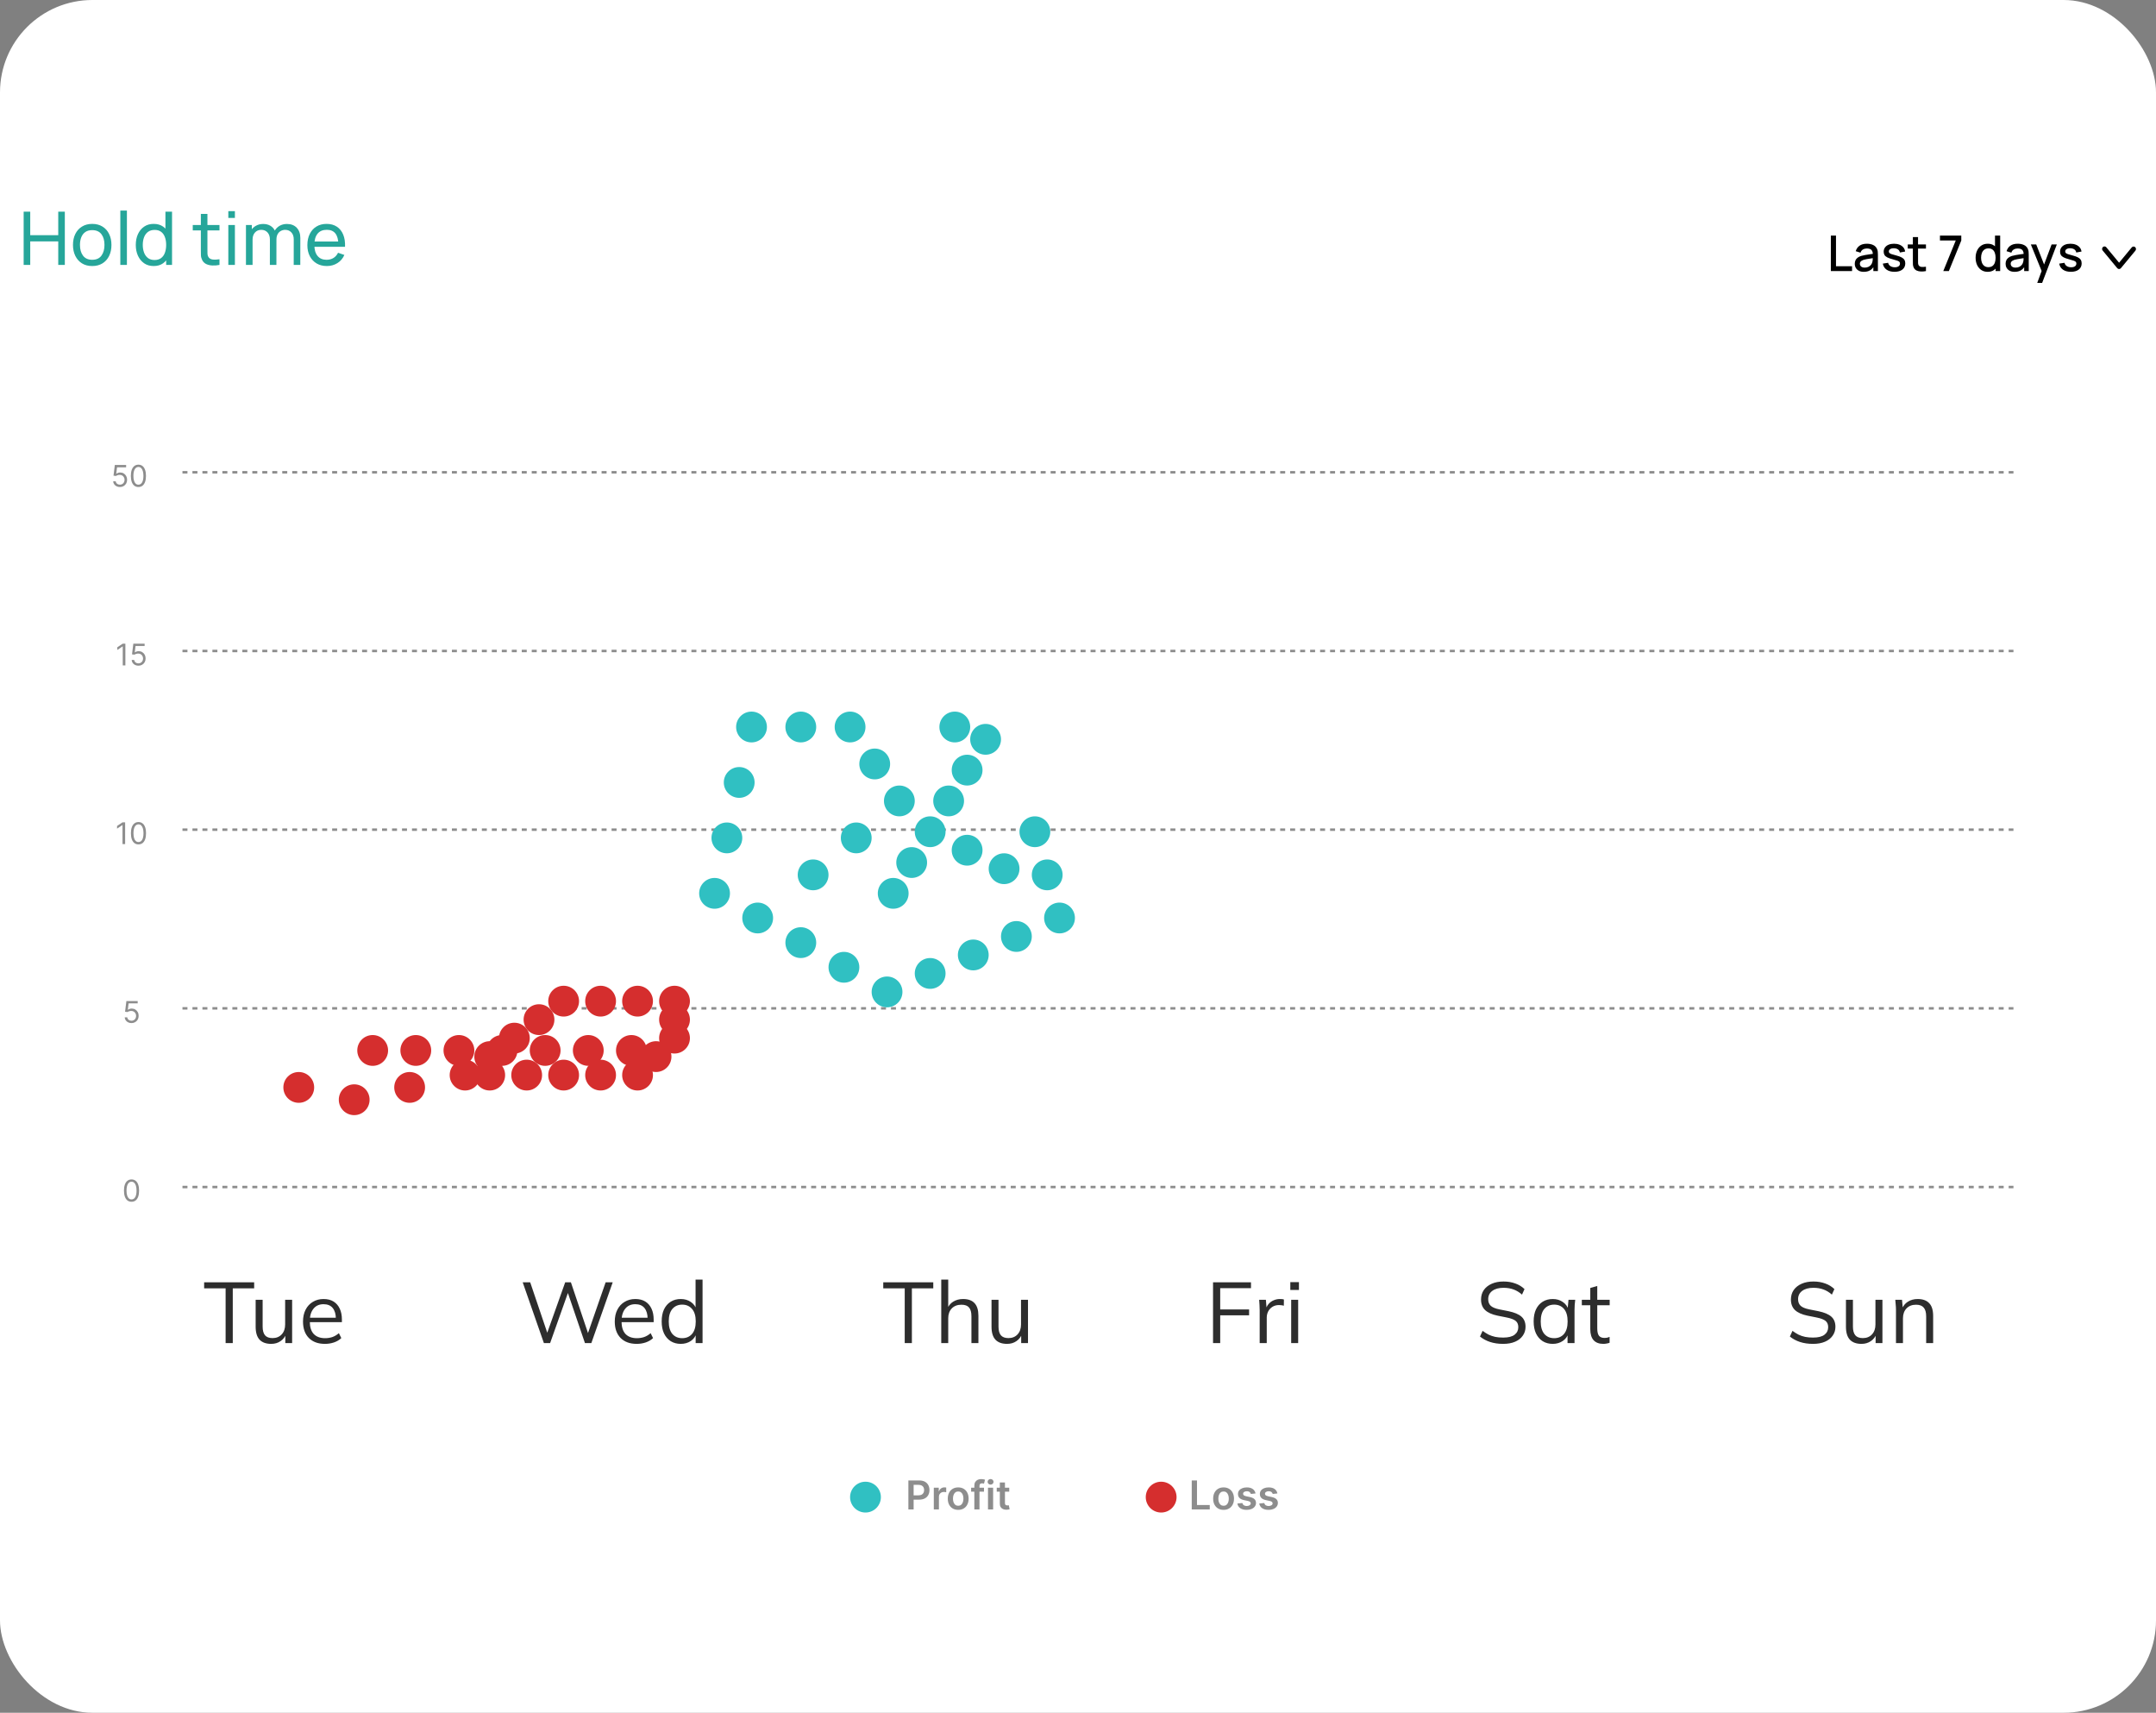 <svg width="350" height="278" viewBox="0 0 350 278" fill="none" xmlns="http://www.w3.org/2000/svg">
<rect x="0" y="0" width="350" height="278" fill="#808080" stroke="none"/>
<rect width="350" height="278" rx="15" fill="white"/>
<path d="M36.626 218V209.11H33.14V208.13H41.26V209.11H37.788V218H36.626ZM44.022 218.126C43.191 218.126 42.561 217.897 42.132 217.44C41.712 216.983 41.502 216.283 41.502 215.34V210.972H42.636V215.312C42.636 215.956 42.766 216.432 43.028 216.74C43.289 217.039 43.695 217.188 44.245 217.188C44.861 217.188 45.356 216.987 45.73 216.586C46.103 216.185 46.289 215.648 46.289 214.976V210.972H47.423V218H46.318V216.418H46.499C46.303 216.959 45.986 217.379 45.547 217.678C45.118 217.977 44.609 218.126 44.022 218.126ZM52.746 218.126C51.644 218.126 50.776 217.809 50.142 217.174C49.507 216.53 49.19 215.639 49.19 214.5C49.19 213.763 49.33 213.123 49.61 212.582C49.89 212.031 50.282 211.607 50.786 211.308C51.29 211 51.868 210.846 52.522 210.846C53.166 210.846 53.707 210.981 54.146 211.252C54.584 211.523 54.92 211.91 55.154 212.414C55.387 212.909 55.504 213.497 55.504 214.178V214.598H50.058V213.884H54.762L54.524 214.066C54.524 213.319 54.356 212.736 54.02 212.316C53.684 211.896 53.184 211.686 52.522 211.686C51.822 211.686 51.276 211.933 50.884 212.428C50.492 212.913 50.296 213.571 50.296 214.402V214.528C50.296 215.405 50.51 216.073 50.94 216.53C51.378 216.978 51.99 217.202 52.774 217.202C53.194 217.202 53.586 217.141 53.95 217.02C54.323 216.889 54.678 216.679 55.014 216.39L55.406 217.188C55.098 217.487 54.706 217.72 54.23 217.888C53.763 218.047 53.268 218.126 52.746 218.126Z" fill="#2D2D2D"/>
<path d="M88.296 218L84.852 208.13H86.07L89.08 217.02H88.59L91.754 208.13H92.678L95.674 217.02H95.226L98.32 208.13H99.468L95.996 218H94.96L92.048 209.446H92.342L89.304 218H88.296ZM103.356 218.126C102.255 218.126 101.387 217.809 100.752 217.174C100.118 216.53 99.8 215.639 99.8 214.5C99.8 213.763 99.94 213.123 100.22 212.582C100.5 212.031 100.892 211.607 101.396 211.308C101.9 211 102.479 210.846 103.132 210.846C103.776 210.846 104.318 210.981 104.756 211.252C105.195 211.523 105.531 211.91 105.764 212.414C105.998 212.909 106.114 213.497 106.114 214.178V214.598H100.668V213.884H105.372L105.134 214.066C105.134 213.319 104.966 212.736 104.63 212.316C104.294 211.896 103.795 211.686 103.132 211.686C102.432 211.686 101.886 211.933 101.494 212.428C101.102 212.913 100.906 213.571 100.906 214.402V214.528C100.906 215.405 101.121 216.073 101.55 216.53C101.989 216.978 102.6 217.202 103.384 217.202C103.804 217.202 104.196 217.141 104.56 217.02C104.934 216.889 105.288 216.679 105.624 216.39L106.016 217.188C105.708 217.487 105.316 217.72 104.84 217.888C104.374 218.047 103.879 218.126 103.356 218.126ZM110.509 218.126C109.893 218.126 109.352 217.981 108.885 217.692C108.419 217.393 108.055 216.973 107.793 216.432C107.541 215.891 107.415 215.242 107.415 214.486C107.415 213.721 107.541 213.067 107.793 212.526C108.055 211.985 108.419 211.569 108.885 211.28C109.352 210.991 109.893 210.846 110.509 210.846C111.144 210.846 111.69 211.005 112.147 211.322C112.614 211.639 112.927 212.069 113.085 212.61H112.917V207.696H114.051V218H112.931V216.32H113.085C112.936 216.88 112.628 217.323 112.161 217.65C111.695 217.967 111.144 218.126 110.509 218.126ZM110.747 217.202C111.41 217.202 111.942 216.973 112.343 216.516C112.745 216.049 112.945 215.373 112.945 214.486C112.945 213.59 112.745 212.913 112.343 212.456C111.942 211.989 111.41 211.756 110.747 211.756C110.085 211.756 109.553 211.989 109.151 212.456C108.759 212.913 108.563 213.59 108.563 214.486C108.563 215.373 108.759 216.049 109.151 216.516C109.553 216.973 110.085 217.202 110.747 217.202Z" fill="#2D2D2D"/>
<path d="M146.871 218V209.11H143.385V208.13H151.505V209.11H148.033V218H146.871ZM152.8 218V207.696H153.934V212.526H153.752C153.948 211.975 154.275 211.56 154.732 211.28C155.199 210.991 155.735 210.846 156.342 210.846C157.182 210.846 157.807 211.075 158.218 211.532C158.629 211.98 158.834 212.661 158.834 213.576V218H157.7V213.646C157.7 212.993 157.569 212.517 157.308 212.218C157.056 211.919 156.645 211.77 156.076 211.77C155.423 211.77 154.9 211.971 154.508 212.372C154.125 212.773 153.934 213.301 153.934 213.954V218H152.8ZM163.481 218.126C162.65 218.126 162.02 217.897 161.591 217.44C161.171 216.983 160.961 216.283 160.961 215.34V210.972H162.095V215.312C162.095 215.956 162.226 216.432 162.487 216.74C162.748 217.039 163.154 217.188 163.705 217.188C164.321 217.188 164.816 216.987 165.189 216.586C165.562 216.185 165.749 215.648 165.749 214.976V210.972H166.883V218H165.777V216.418H165.959C165.763 216.959 165.446 217.379 165.007 217.678C164.578 217.977 164.069 218.126 163.481 218.126Z" fill="#2D2D2D"/>
<path d="M196.923 218V208.13H203.083V209.082H198.085V212.54H202.775V213.492H198.085V218H196.923ZM204.493 218V212.666C204.493 212.386 204.484 212.101 204.465 211.812C204.456 211.523 204.437 211.243 204.409 210.972H205.501L205.641 212.68L205.445 212.694C205.539 212.274 205.702 211.929 205.935 211.658C206.169 211.387 206.444 211.187 206.761 211.056C207.079 210.916 207.41 210.846 207.755 210.846C207.895 210.846 208.017 210.851 208.119 210.86C208.231 210.869 208.334 210.893 208.427 210.93L208.413 211.938C208.273 211.891 208.143 211.863 208.021 211.854C207.909 211.835 207.779 211.826 207.629 211.826C207.219 211.826 206.859 211.924 206.551 212.12C206.253 212.316 206.024 212.568 205.865 212.876C205.716 213.184 205.641 213.511 205.641 213.856V218H204.493ZM209.607 218V210.972H210.741V218H209.607ZM209.467 209.376V208.102H210.867V209.376H209.467Z" fill="#2D2D2D"/>
<path d="M244.027 218.126C243.233 218.126 242.524 218.023 241.899 217.818C241.273 217.613 240.727 217.319 240.261 216.936L240.681 216.012C241.007 216.255 241.334 216.46 241.661 216.628C241.997 216.787 242.356 216.908 242.739 216.992C243.121 217.067 243.551 217.104 244.027 217.104C244.857 217.104 245.473 216.95 245.875 216.642C246.276 216.334 246.477 215.923 246.477 215.41C246.477 214.971 246.337 214.635 246.057 214.402C245.777 214.169 245.287 213.982 244.587 213.842L243.117 213.548C242.211 213.361 241.535 213.058 241.087 212.638C240.648 212.218 240.429 211.649 240.429 210.93C240.429 210.342 240.578 209.829 240.877 209.39C241.185 208.951 241.614 208.611 242.165 208.368C242.715 208.125 243.355 208.004 244.083 208.004C244.783 208.004 245.422 208.111 246.001 208.326C246.579 208.531 247.074 208.835 247.485 209.236L247.079 210.132C246.64 209.74 246.178 209.46 245.693 209.292C245.217 209.115 244.675 209.026 244.069 209.026C243.303 209.026 242.697 209.194 242.249 209.53C241.81 209.857 241.591 210.305 241.591 210.874C241.591 211.331 241.731 211.691 242.011 211.952C242.291 212.204 242.753 212.395 243.397 212.526L244.881 212.82C245.833 213.016 246.533 213.31 246.981 213.702C247.429 214.094 247.653 214.645 247.653 215.354C247.653 215.895 247.503 216.376 247.205 216.796C246.915 217.216 246.5 217.543 245.959 217.776C245.417 218.009 244.773 218.126 244.027 218.126ZM252.077 218.126C251.452 218.126 250.906 217.981 250.439 217.692C249.973 217.393 249.609 216.973 249.347 216.432C249.095 215.891 248.969 215.242 248.969 214.486C248.969 213.721 249.095 213.067 249.347 212.526C249.609 211.985 249.973 211.569 250.439 211.28C250.906 210.991 251.452 210.846 252.077 210.846C252.712 210.846 253.258 211.009 253.715 211.336C254.182 211.653 254.49 212.087 254.639 212.638H254.471L254.625 210.972H255.717C255.689 211.243 255.661 211.518 255.633 211.798C255.615 212.069 255.605 212.335 255.605 212.596V218H254.471V216.348H254.625C254.476 216.899 254.168 217.333 253.701 217.65C253.235 217.967 252.693 218.126 252.077 218.126ZM252.301 217.202C252.973 217.202 253.505 216.973 253.897 216.516C254.289 216.049 254.485 215.373 254.485 214.486C254.485 213.59 254.289 212.913 253.897 212.456C253.505 211.989 252.973 211.756 252.301 211.756C251.639 211.756 251.107 211.989 250.705 212.456C250.313 212.913 250.117 213.59 250.117 214.486C250.117 215.373 250.313 216.049 250.705 216.516C251.107 216.973 251.639 217.202 252.301 217.202ZM260.29 218.126C259.599 218.126 259.072 217.93 258.708 217.538C258.344 217.137 258.162 216.535 258.162 215.732V211.854H256.79V210.972H258.162V209.054L259.296 208.732V210.972H261.312V211.854H259.296V215.606C259.296 216.166 259.389 216.567 259.576 216.81C259.772 217.043 260.061 217.16 260.444 217.16C260.621 217.16 260.78 217.146 260.92 217.118C261.06 217.081 261.186 217.039 261.298 216.992V217.944C261.167 218 261.009 218.042 260.822 218.07C260.645 218.107 260.467 218.126 260.29 218.126Z" fill="#2D2D2D"/>
<path d="M294.332 218.126C293.539 218.126 292.83 218.023 292.204 217.818C291.579 217.613 291.033 217.319 290.566 216.936L290.986 216.012C291.313 216.255 291.64 216.46 291.966 216.628C292.302 216.787 292.662 216.908 293.044 216.992C293.427 217.067 293.856 217.104 294.332 217.104C295.163 217.104 295.779 216.95 296.18 216.642C296.582 216.334 296.782 215.923 296.782 215.41C296.782 214.971 296.642 214.635 296.362 214.402C296.082 214.169 295.592 213.982 294.892 213.842L293.422 213.548C292.517 213.361 291.84 213.058 291.392 212.638C290.954 212.218 290.734 211.649 290.734 210.93C290.734 210.342 290.884 209.829 291.182 209.39C291.49 208.951 291.92 208.611 292.47 208.368C293.021 208.125 293.66 208.004 294.388 208.004C295.088 208.004 295.728 208.111 296.306 208.326C296.885 208.531 297.38 208.835 297.79 209.236L297.384 210.132C296.946 209.74 296.484 209.46 295.998 209.292C295.522 209.115 294.981 209.026 294.374 209.026C293.609 209.026 293.002 209.194 292.554 209.53C292.116 209.857 291.896 210.305 291.896 210.874C291.896 211.331 292.036 211.691 292.316 211.952C292.596 212.204 293.058 212.395 293.702 212.526L295.186 212.82C296.138 213.016 296.838 213.31 297.286 213.702C297.734 214.094 297.958 214.645 297.958 215.354C297.958 215.895 297.809 216.376 297.51 216.796C297.221 217.216 296.806 217.543 296.264 217.776C295.723 218.009 295.079 218.126 294.332 218.126ZM302.187 218.126C301.356 218.126 300.726 217.897 300.297 217.44C299.877 216.983 299.667 216.283 299.667 215.34V210.972H300.801V215.312C300.801 215.956 300.932 216.432 301.193 216.74C301.454 217.039 301.86 217.188 302.411 217.188C303.027 217.188 303.522 216.987 303.895 216.586C304.268 216.185 304.455 215.648 304.455 214.976V210.972H305.589V218H304.483V216.418H304.665C304.469 216.959 304.152 217.379 303.713 217.678C303.284 217.977 302.775 218.126 302.187 218.126ZM307.789 218V212.596C307.789 212.335 307.775 212.069 307.747 211.798C307.728 211.518 307.705 211.243 307.677 210.972H308.769L308.909 212.512H308.741C308.946 211.971 309.273 211.56 309.721 211.28C310.178 210.991 310.706 210.846 311.303 210.846C312.134 210.846 312.759 211.07 313.179 211.518C313.608 211.957 313.823 212.652 313.823 213.604V218H312.689V213.674C312.689 213.011 312.554 212.531 312.283 212.232C312.022 211.924 311.611 211.77 311.051 211.77C310.398 211.77 309.88 211.971 309.497 212.372C309.114 212.773 308.923 213.31 308.923 213.982V218H307.789Z" fill="#2D2D2D"/>
<path d="M3.84 43V34.36H4.908V38.17H9.456V34.36H10.524V43H9.456V39.184H4.908V43H3.84ZM14.967 43.18C14.323 43.18 13.767 43.034 13.299 42.742C12.835 42.45 12.477 42.046 12.225 41.53C11.973 41.014 11.847 40.422 11.847 39.754C11.847 39.074 11.975 38.478 12.231 37.966C12.487 37.454 12.849 37.056 13.317 36.772C13.785 36.484 14.335 36.34 14.967 36.34C15.615 36.34 16.173 36.486 16.641 36.778C17.109 37.066 17.467 37.468 17.715 37.984C17.967 38.496 18.093 39.086 18.093 39.754C18.093 40.43 17.967 41.026 17.715 41.542C17.463 42.054 17.103 42.456 16.635 42.748C16.167 43.036 15.611 43.18 14.967 43.18ZM14.967 42.166C15.639 42.166 16.139 41.942 16.467 41.494C16.795 41.046 16.959 40.466 16.959 39.754C16.959 39.022 16.793 38.44 16.461 38.008C16.129 37.572 15.631 37.354 14.967 37.354C14.515 37.354 14.143 37.456 13.851 37.66C13.559 37.864 13.341 38.146 13.197 38.506C13.053 38.866 12.981 39.282 12.981 39.754C12.981 40.482 13.149 41.066 13.485 41.506C13.821 41.946 14.315 42.166 14.967 42.166ZM19.534 43V34.18H20.602V43H19.534ZM24.947 43.18C24.343 43.18 23.825 43.03 23.392 42.73C22.96 42.426 22.627 42.016 22.39 41.5C22.159 40.984 22.043 40.402 22.043 39.754C22.043 39.106 22.159 38.524 22.39 38.008C22.627 37.492 22.96 37.086 23.392 36.79C23.825 36.49 24.34 36.34 24.941 36.34C25.552 36.34 26.067 36.488 26.483 36.784C26.898 37.08 27.212 37.486 27.424 38.002C27.64 38.518 27.748 39.102 27.748 39.754C27.748 40.398 27.64 40.98 27.424 41.5C27.212 42.016 26.898 42.426 26.483 42.73C26.067 43.03 25.555 43.18 24.947 43.18ZM25.078 42.202C25.515 42.202 25.872 42.098 26.152 41.89C26.433 41.678 26.639 41.388 26.77 41.02C26.907 40.648 26.974 40.226 26.974 39.754C26.974 39.274 26.907 38.852 26.77 38.488C26.639 38.12 26.434 37.834 26.159 37.63C25.883 37.422 25.532 37.318 25.108 37.318C24.669 37.318 24.305 37.426 24.017 37.642C23.733 37.858 23.52 38.15 23.381 38.518C23.244 38.886 23.177 39.298 23.177 39.754C23.177 40.214 23.247 40.63 23.387 41.002C23.526 41.37 23.736 41.662 24.017 41.878C24.3 42.094 24.654 42.202 25.078 42.202ZM26.974 43V38.23H26.855V34.36H27.928V43H26.974ZM35.63 43C35.246 43.076 34.866 43.106 34.49 43.09C34.118 43.078 33.786 43.004 33.494 42.868C33.202 42.728 32.98 42.512 32.828 42.22C32.7 41.964 32.63 41.706 32.618 41.446C32.61 41.182 32.606 40.884 32.606 40.552V34.72H33.674V40.504C33.674 40.768 33.676 40.994 33.68 41.182C33.688 41.37 33.73 41.532 33.806 41.668C33.95 41.924 34.178 42.074 34.49 42.118C34.806 42.162 35.186 42.15 35.63 42.082V43ZM31.292 37.402V36.52H35.63V37.402H31.292ZM37.066 35.374V34.27H38.133V35.374H37.066ZM37.066 43V36.52H38.133V43H37.066ZM47.68 43L47.686 38.854C47.686 38.37 47.556 37.992 47.296 37.72C47.04 37.444 46.706 37.306 46.294 37.306C46.054 37.306 45.826 37.362 45.61 37.474C45.394 37.582 45.218 37.754 45.082 37.99C44.946 38.222 44.878 38.52 44.878 38.884L44.314 38.656C44.306 38.196 44.4 37.794 44.596 37.45C44.796 37.102 45.068 36.832 45.412 36.64C45.756 36.448 46.144 36.352 46.576 36.352C47.252 36.352 47.784 36.558 48.172 36.97C48.56 37.378 48.754 37.928 48.754 38.62L48.748 43H47.68ZM39.928 43V36.52H40.882V38.254H41.002V43H39.928ZM43.81 43L43.816 38.896C43.816 38.4 43.688 38.012 43.432 37.732C43.176 37.448 42.836 37.306 42.412 37.306C41.992 37.306 41.652 37.45 41.392 37.738C41.132 38.026 41.002 38.408 41.002 38.884L40.438 38.548C40.438 38.128 40.538 37.752 40.738 37.42C40.938 37.088 41.21 36.828 41.554 36.64C41.898 36.448 42.288 36.352 42.724 36.352C43.16 36.352 43.54 36.444 43.864 36.628C44.188 36.812 44.438 37.076 44.614 37.42C44.79 37.76 44.878 38.166 44.878 38.638L44.872 43H43.81ZM53.066 43.18C52.43 43.18 51.874 43.04 51.398 42.76C50.926 42.476 50.558 42.082 50.294 41.578C50.03 41.07 49.898 40.478 49.898 39.802C49.898 39.094 50.028 38.482 50.288 37.966C50.548 37.446 50.91 37.046 51.374 36.766C51.842 36.482 52.39 36.34 53.018 36.34C53.67 36.34 54.224 36.49 54.68 36.79C55.14 37.09 55.484 37.518 55.712 38.074C55.944 38.63 56.044 39.292 56.012 40.06H54.932V39.676C54.92 38.88 54.758 38.286 54.446 37.894C54.134 37.498 53.67 37.3 53.054 37.3C52.394 37.3 51.892 37.512 51.548 37.936C51.204 38.36 51.032 38.968 51.032 39.76C51.032 40.524 51.204 41.116 51.548 41.536C51.892 41.956 52.382 42.166 53.018 42.166C53.446 42.166 53.818 42.068 54.134 41.872C54.45 41.676 54.698 41.394 54.878 41.026L55.904 41.38C55.652 41.952 55.272 42.396 54.764 42.712C54.26 43.024 53.694 43.18 53.066 43.18ZM50.672 40.06V39.202H55.46V40.06H50.672Z" fill="#26A69A"/>
<path d="M297.216 44V38.24H298.052V43.212H300.66V44H297.216ZM302.559 44.12C302.239 44.12 301.971 44.061 301.755 43.944C301.539 43.824 301.375 43.667 301.263 43.472C301.154 43.275 301.099 43.059 301.099 42.824C301.099 42.605 301.138 42.413 301.215 42.248C301.293 42.083 301.407 41.943 301.559 41.828C301.711 41.711 301.898 41.616 302.119 41.544C302.311 41.488 302.529 41.439 302.771 41.396C303.014 41.353 303.269 41.313 303.535 41.276C303.805 41.239 304.071 41.201 304.335 41.164L304.031 41.332C304.037 40.993 303.965 40.743 303.815 40.58C303.669 40.415 303.415 40.332 303.055 40.332C302.829 40.332 302.621 40.385 302.431 40.492C302.242 40.596 302.11 40.769 302.035 41.012L301.255 40.772C301.362 40.401 301.565 40.107 301.863 39.888C302.165 39.669 302.565 39.56 303.063 39.56C303.45 39.56 303.786 39.627 304.071 39.76C304.359 39.891 304.57 40.099 304.703 40.384C304.773 40.525 304.815 40.675 304.831 40.832C304.847 40.989 304.855 41.159 304.855 41.34V44H304.115V43.012L304.259 43.14C304.081 43.471 303.853 43.717 303.575 43.88C303.301 44.04 302.962 44.12 302.559 44.12ZM302.707 43.436C302.945 43.436 303.149 43.395 303.319 43.312C303.49 43.227 303.627 43.119 303.731 42.988C303.835 42.857 303.903 42.721 303.935 42.58C303.981 42.452 304.006 42.308 304.011 42.148C304.019 41.988 304.023 41.86 304.023 41.764L304.295 41.864C304.031 41.904 303.791 41.94 303.575 41.972C303.359 42.004 303.163 42.036 302.987 42.068C302.814 42.097 302.659 42.133 302.523 42.176C302.409 42.216 302.306 42.264 302.215 42.32C302.127 42.376 302.057 42.444 302.003 42.524C301.953 42.604 301.927 42.701 301.927 42.816C301.927 42.928 301.955 43.032 302.011 43.128C302.067 43.221 302.153 43.296 302.267 43.352C302.382 43.408 302.529 43.436 302.707 43.436ZM307.546 44.116C307.021 44.116 306.593 44 306.262 43.768C305.931 43.536 305.729 43.209 305.654 42.788L306.51 42.656C306.563 42.88 306.686 43.057 306.878 43.188C307.073 43.316 307.314 43.38 307.602 43.38C307.863 43.38 308.067 43.327 308.214 43.22C308.363 43.113 308.438 42.967 308.438 42.78C308.438 42.671 308.411 42.583 308.358 42.516C308.307 42.447 308.199 42.381 308.034 42.32C307.869 42.259 307.617 42.183 307.278 42.092C306.907 41.996 306.613 41.893 306.394 41.784C306.178 41.672 306.023 41.543 305.93 41.396C305.839 41.247 305.794 41.067 305.794 40.856C305.794 40.595 305.863 40.367 306.002 40.172C306.141 39.977 306.335 39.827 306.586 39.72C306.839 39.613 307.135 39.56 307.474 39.56C307.805 39.56 308.099 39.612 308.358 39.716C308.617 39.82 308.826 39.968 308.986 40.16C309.146 40.349 309.242 40.572 309.274 40.828L308.418 40.984C308.389 40.776 308.291 40.612 308.126 40.492C307.961 40.372 307.746 40.307 307.482 40.296C307.229 40.285 307.023 40.328 306.866 40.424C306.709 40.517 306.63 40.647 306.63 40.812C306.63 40.908 306.659 40.989 306.718 41.056C306.779 41.123 306.897 41.187 307.07 41.248C307.243 41.309 307.499 41.383 307.838 41.468C308.201 41.561 308.489 41.665 308.702 41.78C308.915 41.892 309.067 42.027 309.158 42.184C309.251 42.339 309.298 42.527 309.298 42.748C309.298 43.175 309.142 43.509 308.83 43.752C308.521 43.995 308.093 44.116 307.546 44.116ZM312.655 44C312.383 44.053 312.116 44.076 311.855 44.068C311.594 44.06 311.36 44.009 311.155 43.916C310.95 43.823 310.795 43.676 310.691 43.476C310.598 43.297 310.547 43.116 310.539 42.932C310.534 42.745 310.531 42.535 310.531 42.3V38.48H311.371V42.26C311.371 42.433 311.372 42.584 311.375 42.712C311.38 42.84 311.408 42.948 311.459 43.036C311.555 43.201 311.707 43.296 311.915 43.32C312.126 43.341 312.372 43.332 312.655 43.292V44ZM309.703 40.352V39.68H312.655V40.352H309.703ZM315.467 44L317.491 39.036H314.927V38.24H318.391V39.036L316.371 44H315.467ZM322.672 44.12C322.27 44.12 321.922 44.02 321.628 43.82C321.338 43.62 321.112 43.348 320.952 43.004C320.795 42.657 320.716 42.268 320.716 41.836C320.716 41.401 320.796 41.013 320.956 40.672C321.116 40.328 321.343 40.057 321.636 39.86C321.932 39.66 322.283 39.56 322.688 39.56C323.096 39.56 323.439 39.66 323.716 39.86C323.996 40.057 324.207 40.328 324.348 40.672C324.492 41.016 324.564 41.404 324.564 41.836C324.564 42.268 324.492 42.656 324.348 43C324.204 43.344 323.992 43.617 323.712 43.82C323.432 44.02 323.086 44.12 322.672 44.12ZM322.788 43.364C323.063 43.364 323.287 43.299 323.46 43.168C323.634 43.037 323.76 42.857 323.84 42.628C323.92 42.399 323.96 42.135 323.96 41.836C323.96 41.537 323.919 41.273 323.836 41.044C323.756 40.815 323.631 40.636 323.46 40.508C323.292 40.38 323.078 40.316 322.816 40.316C322.539 40.316 322.311 40.384 322.132 40.52C321.954 40.656 321.82 40.839 321.732 41.068C321.647 41.297 321.604 41.553 321.604 41.836C321.604 42.121 321.647 42.38 321.732 42.612C321.82 42.841 321.951 43.024 322.124 43.16C322.3 43.296 322.522 43.364 322.788 43.364ZM323.96 44V40.892H323.864V38.24H324.704V44H323.96ZM327.044 44.12C326.724 44.12 326.456 44.061 326.24 43.944C326.024 43.824 325.86 43.667 325.748 43.472C325.638 43.275 325.584 43.059 325.584 42.824C325.584 42.605 325.622 42.413 325.7 42.248C325.777 42.083 325.892 41.943 326.044 41.828C326.196 41.711 326.382 41.616 326.604 41.544C326.796 41.488 327.013 41.439 327.256 41.396C327.498 41.353 327.753 41.313 328.02 41.276C328.289 41.239 328.556 41.201 328.82 41.164L328.516 41.332C328.521 40.993 328.449 40.743 328.3 40.58C328.153 40.415 327.9 40.332 327.54 40.332C327.313 40.332 327.105 40.385 326.916 40.492C326.726 40.596 326.594 40.769 326.52 41.012L325.74 40.772C325.846 40.401 326.049 40.107 326.348 39.888C326.649 39.669 327.049 39.56 327.548 39.56C327.934 39.56 328.27 39.627 328.556 39.76C328.844 39.891 329.054 40.099 329.188 40.384C329.257 40.525 329.3 40.675 329.316 40.832C329.332 40.989 329.34 41.159 329.34 41.34V44H328.6V43.012L328.744 43.14C328.565 43.471 328.337 43.717 328.06 43.88C327.785 44.04 327.446 44.12 327.044 44.12ZM327.192 43.436C327.429 43.436 327.633 43.395 327.804 43.312C327.974 43.227 328.112 43.119 328.216 42.988C328.32 42.857 328.388 42.721 328.42 42.58C328.465 42.452 328.49 42.308 328.496 42.148C328.504 41.988 328.508 41.86 328.508 41.764L328.78 41.864C328.516 41.904 328.276 41.94 328.06 41.972C327.844 42.004 327.648 42.036 327.472 42.068C327.298 42.097 327.144 42.133 327.008 42.176C326.893 42.216 326.79 42.264 326.7 42.32C326.612 42.376 326.541 42.444 326.488 42.524C326.437 42.604 326.412 42.701 326.412 42.816C326.412 42.928 326.44 43.032 326.496 43.128C326.552 43.221 326.637 43.296 326.752 43.352C326.866 43.408 327.013 43.436 327.192 43.436ZM330.72 45.92L331.556 43.644L331.568 44.316L329.684 39.68H330.556L331.964 43.26H331.708L333.052 39.68H333.9L331.516 45.92H330.72ZM336.179 44.116C335.653 44.116 335.225 44 334.895 43.768C334.564 43.536 334.361 43.209 334.287 42.788L335.143 42.656C335.196 42.88 335.319 43.057 335.511 43.188C335.705 43.316 335.947 43.38 336.235 43.38C336.496 43.38 336.7 43.327 336.847 43.22C336.996 43.113 337.071 42.967 337.071 42.78C337.071 42.671 337.044 42.583 336.991 42.516C336.94 42.447 336.832 42.381 336.667 42.32C336.501 42.259 336.249 42.183 335.911 42.092C335.54 41.996 335.245 41.893 335.027 41.784C334.811 41.672 334.656 41.543 334.563 41.396C334.472 41.247 334.427 41.067 334.427 40.856C334.427 40.595 334.496 40.367 334.635 40.172C334.773 39.977 334.968 39.827 335.219 39.72C335.472 39.613 335.768 39.56 336.107 39.56C336.437 39.56 336.732 39.612 336.991 39.716C337.249 39.82 337.459 39.968 337.619 40.16C337.779 40.349 337.875 40.572 337.907 40.828L337.051 40.984C337.021 40.776 336.924 40.612 336.759 40.492C336.593 40.372 336.379 40.307 336.115 40.296C335.861 40.285 335.656 40.328 335.499 40.424C335.341 40.517 335.263 40.647 335.263 40.812C335.263 40.908 335.292 40.989 335.351 41.056C335.412 41.123 335.529 41.187 335.703 41.248C335.876 41.309 336.132 41.383 336.471 41.468C336.833 41.561 337.121 41.665 337.335 41.78C337.548 41.892 337.7 42.027 337.791 42.184C337.884 42.339 337.931 42.527 337.931 42.748C337.931 43.175 337.775 43.509 337.463 43.752C337.153 43.995 336.725 44.116 336.179 44.116Z" fill="black"/>
<path d="M346.75 40.431C346.754 40.259 346.651 40.103 346.495 40.043C346.339 39.983 346.163 40.032 346.057 40.165L344.006 42.641L341.956 40.165C341.87 40.043 341.724 39.981 341.579 40.005C341.434 40.029 341.314 40.136 341.269 40.28C341.224 40.425 341.261 40.583 341.364 40.69L343.709 43.525C343.783 43.615 343.892 43.667 344.007 43.667C344.121 43.667 344.23 43.615 344.304 43.525L346.651 40.69C346.713 40.619 346.748 40.527 346.75 40.431L346.75 40.431Z" fill="black"/>
<path d="M19.468 79.048C19.266 79.048 19.084 79.008 18.922 78.928C18.76 78.847 18.63 78.737 18.533 78.597C18.435 78.457 18.381 78.297 18.372 78.118H18.786C18.802 78.277 18.874 78.409 19.003 78.514C19.133 78.617 19.288 78.669 19.468 78.669C19.613 78.669 19.742 78.635 19.855 78.567C19.968 78.5 20.057 78.406 20.122 78.288C20.187 78.169 20.22 78.034 20.22 77.883C20.22 77.729 20.186 77.592 20.118 77.471C20.052 77.35 19.96 77.254 19.842 77.183C19.725 77.113 19.591 77.078 19.441 77.077C19.333 77.075 19.222 77.092 19.108 77.126C18.994 77.16 18.901 77.203 18.827 77.256L18.427 77.207L18.641 75.47H20.475V75.849H19L18.875 76.89H18.896C18.969 76.833 19.059 76.785 19.169 76.747C19.278 76.71 19.391 76.691 19.51 76.691C19.726 76.691 19.918 76.742 20.087 76.846C20.257 76.948 20.39 77.088 20.487 77.266C20.585 77.444 20.634 77.648 20.634 77.876C20.634 78.102 20.583 78.303 20.482 78.48C20.382 78.655 20.244 78.794 20.068 78.897C19.892 78.998 19.692 79.048 19.468 79.048ZM22.47 79.048C22.21 79.048 21.989 78.978 21.806 78.836C21.623 78.694 21.484 78.487 21.387 78.218C21.291 77.946 21.242 77.619 21.242 77.235C21.242 76.854 21.291 76.528 21.387 76.258C21.485 75.987 21.625 75.78 21.808 75.637C21.991 75.494 22.212 75.422 22.47 75.422C22.727 75.422 22.947 75.494 23.13 75.637C23.313 75.78 23.454 75.987 23.55 76.258C23.648 76.528 23.697 76.854 23.697 77.235C23.697 77.619 23.648 77.946 23.552 78.218C23.455 78.487 23.316 78.694 23.133 78.836C22.95 78.978 22.729 79.048 22.47 79.048ZM22.47 78.669C22.727 78.669 22.927 78.545 23.069 78.297C23.212 78.049 23.283 77.695 23.283 77.235C23.283 76.93 23.25 76.669 23.185 76.454C23.12 76.24 23.027 76.076 22.905 75.963C22.785 75.851 22.64 75.794 22.47 75.794C22.214 75.794 22.015 75.92 21.871 76.172C21.728 76.422 21.656 76.777 21.656 77.235C21.656 77.541 21.688 77.8 21.753 78.014C21.817 78.228 21.909 78.391 22.03 78.502C22.152 78.613 22.298 78.669 22.47 78.669Z" fill="#8D8D8D"/>
<line x1="29.621" y1="76.657" x2="326.859" y2="76.657" stroke="#8D8D8D" stroke-width="0.404" stroke-dasharray="0.81 0.81"/>
<path d="M21.352 195.06C21.093 195.06 20.871 194.99 20.689 194.848C20.506 194.706 20.366 194.5 20.27 194.23C20.173 193.959 20.125 193.631 20.125 193.247C20.125 192.866 20.173 192.54 20.27 192.27C20.368 191.999 20.508 191.792 20.691 191.65C20.874 191.506 21.095 191.434 21.352 191.434C21.61 191.434 21.83 191.506 22.012 191.65C22.196 191.792 22.336 191.999 22.433 192.27C22.531 192.54 22.579 192.866 22.579 193.247C22.579 193.631 22.531 193.959 22.435 194.23C22.338 194.5 22.198 194.706 22.016 194.848C21.833 194.99 21.612 195.06 21.352 195.06ZM21.352 194.681C21.61 194.681 21.81 194.557 21.952 194.309C22.095 194.061 22.166 193.707 22.166 193.247C22.166 192.942 22.133 192.681 22.068 192.467C22.003 192.252 21.91 192.088 21.788 191.975C21.668 191.863 21.522 191.806 21.352 191.806C21.097 191.806 20.898 191.932 20.754 192.184C20.611 192.434 20.539 192.789 20.539 193.247C20.539 193.553 20.571 193.813 20.635 194.026C20.7 194.24 20.792 194.403 20.913 194.514C21.035 194.626 21.181 194.681 21.352 194.681Z" fill="#8D8D8D"/>
<line x1="29.621" y1="192.669" x2="326.859" y2="192.669" stroke="#8D8D8D" stroke-width="0.404" stroke-dasharray="0.81 0.81"/>
<path d="M21.344 166.058C21.142 166.058 20.96 166.017 20.798 165.937C20.636 165.856 20.506 165.746 20.409 165.606C20.311 165.466 20.257 165.306 20.248 165.127H20.662C20.678 165.287 20.75 165.419 20.879 165.523C21.009 165.627 21.164 165.678 21.344 165.678C21.489 165.678 21.618 165.644 21.73 165.577C21.844 165.509 21.933 165.416 21.997 165.297C22.063 165.178 22.096 165.043 22.096 164.892C22.096 164.738 22.062 164.601 21.994 164.481C21.927 164.359 21.835 164.263 21.718 164.193C21.601 164.123 21.467 164.087 21.317 164.086C21.209 164.085 21.098 164.101 20.984 164.136C20.87 164.169 20.777 164.212 20.703 164.265L20.303 164.217L20.517 162.48H22.351V162.859H20.875L20.751 163.9H20.772C20.845 163.842 20.935 163.795 21.044 163.757C21.154 163.719 21.267 163.7 21.386 163.7C21.602 163.7 21.794 163.751 21.963 163.855C22.133 163.957 22.266 164.097 22.363 164.275C22.461 164.454 22.509 164.657 22.509 164.886C22.509 165.111 22.459 165.312 22.358 165.489C22.258 165.665 22.12 165.804 21.944 165.906C21.768 166.007 21.568 166.058 21.344 166.058Z" fill="#8D8D8D"/>
<line x1="29.621" y1="163.666" x2="326.859" y2="163.666" stroke="#8D8D8D" stroke-width="0.404" stroke-dasharray="0.81 0.81"/>
<path d="M20.314 133.477V137.006H19.887V133.925H19.866L19.004 134.497V134.063L19.887 133.477H20.314ZM22.48 137.055C22.221 137.055 22 136.984 21.817 136.843C21.634 136.7 21.494 136.494 21.398 136.224C21.302 135.953 21.253 135.625 21.253 135.241C21.253 134.86 21.302 134.534 21.398 134.264C21.496 133.993 21.636 133.786 21.819 133.644C22.002 133.5 22.223 133.428 22.48 133.428C22.738 133.428 22.958 133.5 23.14 133.644C23.324 133.786 23.465 133.993 23.561 134.264C23.659 134.534 23.707 134.86 23.707 135.241C23.707 135.625 23.659 135.953 23.563 136.224C23.466 136.494 23.327 136.7 23.144 136.843C22.961 136.984 22.74 137.055 22.48 137.055ZM22.48 136.675C22.738 136.675 22.938 136.551 23.08 136.303C23.223 136.055 23.294 135.701 23.294 135.241C23.294 134.936 23.261 134.676 23.196 134.461C23.131 134.246 23.038 134.082 22.916 133.97C22.796 133.857 22.65 133.801 22.48 133.801C22.225 133.801 22.026 133.926 21.882 134.178C21.739 134.429 21.667 134.783 21.667 135.241C21.667 135.547 21.699 135.807 21.763 136.021C21.828 136.234 21.92 136.397 22.041 136.508C22.163 136.62 22.309 136.675 22.48 136.675Z" fill="#8D8D8D"/>
<line x1="29.621" y1="134.663" x2="326.859" y2="134.663" stroke="#8D8D8D" stroke-width="0.404" stroke-dasharray="0.81 0.81"/>
<path d="M20.354 104.473V108.003H19.927V104.921H19.906L19.044 105.493V105.059L19.927 104.473H20.354ZM22.472 108.051C22.27 108.051 22.088 108.011 21.926 107.931C21.764 107.85 21.634 107.74 21.537 107.6C21.439 107.459 21.385 107.3 21.376 107.12H21.79C21.806 107.28 21.878 107.412 22.007 107.517C22.137 107.62 22.292 107.672 22.472 107.672C22.617 107.672 22.746 107.638 22.858 107.57C22.972 107.503 23.061 107.409 23.126 107.291C23.191 107.172 23.224 107.037 23.224 106.886C23.224 106.732 23.19 106.595 23.122 106.474C23.055 106.352 22.964 106.256 22.846 106.186C22.729 106.116 22.595 106.081 22.445 106.079C22.337 106.078 22.226 106.095 22.112 106.129C21.998 106.163 21.905 106.206 21.831 106.259L21.431 106.21L21.645 104.473H23.479V104.852H22.004L21.88 105.893H21.9C21.973 105.836 22.063 105.788 22.172 105.75C22.282 105.712 22.395 105.693 22.514 105.693C22.73 105.693 22.922 105.745 23.091 105.849C23.261 105.951 23.394 106.091 23.491 106.269C23.589 106.447 23.637 106.651 23.637 106.879C23.637 107.104 23.587 107.305 23.486 107.482C23.386 107.658 23.248 107.797 23.072 107.9C22.896 108.001 22.696 108.051 22.472 108.051Z" fill="#8D8D8D"/>
<line x1="29.621" y1="105.661" x2="326.859" y2="105.661" stroke="#8D8D8D" stroke-width="0.404" stroke-dasharray="0.81 0.81"/>
<circle cx="60.5" cy="170.5" r="2.5" fill="#D52E2E"/>
<circle cx="67.5" cy="170.5" r="2.5" fill="#D52E2E"/>
<circle cx="74.5" cy="170.5" r="2.5" fill="#D52E2E"/>
<circle cx="81.5" cy="170.5" r="2.5" fill="#D52E2E"/>
<circle cx="88.5" cy="170.5" r="2.5" fill="#D52E2E"/>
<circle cx="95.5" cy="170.5" r="2.5" fill="#D52E2E"/>
<circle cx="102.5" cy="170.5" r="2.5" fill="#D52E2E"/>
<circle cx="48.5" cy="176.5" r="2.5" fill="#D52E2E"/>
<circle cx="57.5" cy="178.5" r="2.5" fill="#D52E2E"/>
<circle cx="66.5" cy="176.5" r="2.5" fill="#D52E2E"/>
<circle cx="75.5" cy="174.5" r="2.5" fill="#D52E2E"/>
<circle cx="79.5" cy="171.5" r="2.5" fill="#D52E2E"/>
<circle cx="83.5" cy="168.5" r="2.5" fill="#D52E2E"/>
<circle cx="87.5" cy="165.5" r="2.5" fill="#D52E2E"/>
<circle cx="91.5" cy="162.5" r="2.5" fill="#D52E2E"/>
<circle cx="97.5" cy="162.5" r="2.5" fill="#D52E2E"/>
<circle cx="103.5" cy="162.5" r="2.5" fill="#D52E2E"/>
<circle cx="109.5" cy="162.5" r="2.5" fill="#D52E2E"/>
<circle cx="109.5" cy="165.5" r="2.5" fill="#D52E2E"/>
<circle cx="109.5" cy="168.5" r="2.5" fill="#D52E2E"/>
<circle cx="106.5" cy="171.5" r="2.5" fill="#D52E2E"/>
<circle cx="103.5" cy="174.5" r="2.5" fill="#D52E2E"/>
<circle cx="97.5" cy="174.5" r="2.5" fill="#D52E2E"/>
<circle cx="91.5" cy="174.5" r="2.5" fill="#D52E2E"/>
<circle cx="85.5" cy="174.5" r="2.5" fill="#D52E2E"/>
<circle cx="79.5" cy="174.5" r="2.5" fill="#D52E2E"/>
<circle cx="155" cy="118" r="2.5" transform="rotate(90 155 118)" fill="#30C0C2"/>
<circle cx="160" cy="120" r="2.5" transform="rotate(90 160 120)" fill="#30C0C2"/>
<circle cx="157" cy="125" r="2.5" transform="rotate(90 157 125)" fill="#30C0C2"/>
<circle cx="154" cy="130" r="2.5" transform="rotate(90 154 130)" fill="#30C0C2"/>
<circle cx="151" cy="135" r="2.5" transform="rotate(90 151 135)" fill="#30C0C2"/>
<circle cx="157" cy="138" r="2.5" transform="rotate(90 157 138)" fill="#30C0C2"/>
<circle cx="163" cy="141" r="2.5" transform="rotate(90 163 141)" fill="#30C0C2"/>
<circle cx="168" cy="135" r="2.5" transform="rotate(90 168 135)" fill="#30C0C2"/>
<circle cx="170" cy="142" r="2.5" transform="rotate(90 170 142)" fill="#30C0C2"/>
<circle cx="172" cy="149" r="2.5" transform="rotate(90 172 149)" fill="#30C0C2"/>
<circle cx="165" cy="152" r="2.5" transform="rotate(90 165 152)" fill="#30C0C2"/>
<circle cx="158" cy="155" r="2.5" transform="rotate(90 158 155)" fill="#30C0C2"/>
<circle cx="151" cy="158" r="2.5" transform="rotate(90 151 158)" fill="#30C0C2"/>
<circle cx="144" cy="161" r="2.5" transform="rotate(90 144 161)" fill="#30C0C2"/>
<circle cx="137" cy="157" r="2.5" transform="rotate(90 137 157)" fill="#30C0C2"/>
<circle cx="130" cy="153" r="2.5" transform="rotate(90 130 153)" fill="#30C0C2"/>
<circle cx="123" cy="149" r="2.5" transform="rotate(90 123 149)" fill="#30C0C2"/>
<circle cx="116" cy="145" r="2.5" transform="rotate(90 116 145)" fill="#30C0C2"/>
<circle cx="118" cy="136" r="2.5" transform="rotate(90 118 136)" fill="#30C0C2"/>
<circle cx="120" cy="127" r="2.5" transform="rotate(90 120 127)" fill="#30C0C2"/>
<circle cx="122" cy="118" r="2.5" transform="rotate(90 122 118)" fill="#30C0C2"/>
<circle cx="130" cy="118" r="2.5" transform="rotate(90 130 118)" fill="#30C0C2"/>
<circle cx="138" cy="118" r="2.5" transform="rotate(90 138 118)" fill="#30C0C2"/>
<circle cx="142" cy="124" r="2.5" transform="rotate(90 142 124)" fill="#30C0C2"/>
<circle cx="146" cy="130" r="2.5" transform="rotate(90 146 130)" fill="#30C0C2"/>
<circle cx="139" cy="136" r="2.5" transform="rotate(90 139 136)" fill="#30C0C2"/>
<circle cx="132" cy="142" r="2.5" transform="rotate(90 132 142)" fill="#30C0C2"/>
<circle cx="148" cy="140" r="2.5" transform="rotate(90 148 140)" fill="#30C0C2"/>
<circle cx="145" cy="145" r="2.5" transform="rotate(90 145 145)" fill="#30C0C2"/>
<circle cx="140.5" cy="243" r="2.5" fill="#30C0C2"/>
<path d="M147.464 245V240.294H149.229C149.591 240.294 149.894 240.361 150.139 240.496C150.386 240.631 150.572 240.816 150.698 241.052C150.825 241.286 150.888 241.553 150.888 241.852C150.888 242.154 150.825 242.422 150.698 242.656C150.57 242.89 150.383 243.075 150.134 243.21C149.886 243.343 149.581 243.41 149.218 243.41H148.048V242.709H149.103C149.314 242.709 149.487 242.672 149.622 242.599C149.757 242.525 149.856 242.424 149.921 242.295C149.987 242.167 150.02 242.019 150.02 241.852C150.02 241.685 149.987 241.538 149.921 241.411C149.856 241.283 149.756 241.185 149.62 241.114C149.485 241.042 149.311 241.006 149.098 241.006H148.317V245H147.464ZM151.592 245V241.47H152.399V242.059H152.435C152.5 241.855 152.61 241.698 152.766 241.587C152.924 241.476 153.104 241.42 153.306 241.42C153.352 241.42 153.404 241.422 153.46 241.427C153.519 241.43 153.567 241.435 153.605 241.443V242.208C153.57 242.196 153.514 242.185 153.437 242.176C153.362 242.165 153.289 242.16 153.219 242.16C153.067 242.16 152.931 242.193 152.81 242.258C152.69 242.323 152.596 242.412 152.527 242.527C152.458 242.642 152.424 242.775 152.424 242.925V245H151.592ZM155.552 245.069C155.207 245.069 154.909 244.993 154.656 244.841C154.403 244.69 154.207 244.478 154.068 244.205C153.93 243.932 153.861 243.614 153.861 243.249C153.861 242.884 153.93 242.565 154.068 242.291C154.207 242.016 154.403 241.803 154.656 241.652C154.909 241.5 155.207 241.424 155.552 241.424C155.897 241.424 156.195 241.5 156.448 241.652C156.701 241.803 156.896 242.016 157.034 242.291C157.174 242.565 157.243 242.884 157.243 243.249C157.243 243.614 157.174 243.932 157.034 244.205C156.896 244.478 156.701 244.69 156.448 244.841C156.195 244.993 155.897 245.069 155.552 245.069ZM155.557 244.403C155.744 244.403 155.9 244.351 156.025 244.249C156.151 244.144 156.245 244.005 156.306 243.83C156.369 243.656 156.4 243.461 156.4 243.247C156.4 243.031 156.369 242.835 156.306 242.661C156.245 242.484 156.151 242.344 156.025 242.24C155.9 242.136 155.744 242.084 155.557 242.084C155.365 242.084 155.206 242.136 155.079 242.24C154.953 242.344 154.859 242.484 154.796 242.661C154.735 242.835 154.704 243.031 154.704 243.247C154.704 243.461 154.735 243.656 154.796 243.83C154.859 244.005 154.953 244.144 155.079 244.249C155.206 244.351 155.365 244.403 155.557 244.403ZM159.737 241.47V242.114H157.651V241.47H159.737ZM158.172 245V241.137C158.172 240.9 158.221 240.702 158.319 240.544C158.419 240.386 158.552 240.268 158.719 240.19C158.886 240.112 159.072 240.073 159.275 240.073C159.419 240.073 159.547 240.085 159.659 240.108C159.771 240.131 159.854 240.151 159.907 240.17L159.742 240.813C159.707 240.802 159.662 240.792 159.609 240.781C159.555 240.769 159.495 240.762 159.429 240.762C159.275 240.762 159.165 240.8 159.101 240.875C159.038 240.949 159.007 241.054 159.007 241.192V245H158.172ZM160.389 245V241.47H161.221L161.221 245H160.389ZM160.807 240.969C160.675 240.969 160.562 240.926 160.467 240.838C160.372 240.749 160.324 240.643 160.324 240.519C160.324 240.393 160.372 240.287 160.467 240.199C160.562 240.111 160.675 240.066 160.807 240.066C160.94 240.066 161.054 240.111 161.147 240.199C161.242 240.287 161.29 240.393 161.29 240.519C161.29 240.643 161.242 240.749 161.147 240.838C161.054 240.926 160.94 240.969 160.807 240.969ZM163.839 241.47V242.114H161.81V241.47H163.839ZM162.311 240.625H163.142V243.938C163.142 244.05 163.159 244.136 163.193 244.196C163.228 244.254 163.274 244.294 163.331 244.315C163.388 244.337 163.45 244.347 163.519 244.347C163.571 244.347 163.619 244.344 163.662 244.336C163.706 244.328 163.74 244.321 163.763 244.315L163.903 244.966C163.859 244.981 163.795 244.998 163.712 245.016C163.631 245.034 163.532 245.045 163.414 245.048C163.205 245.054 163.018 245.023 162.851 244.954C162.684 244.884 162.551 244.775 162.453 244.628C162.356 244.481 162.309 244.297 162.311 244.076V240.625Z" fill="#8D8D8D"/>
<circle cx="188.5" cy="243" r="2.5" fill="#D52E2E"/>
<path d="M193.464 245V240.294H194.317V244.285H196.39V245H193.464ZM198.632 245.069C198.288 245.069 197.989 244.993 197.736 244.841C197.483 244.69 197.287 244.478 197.148 244.205C197.01 243.932 196.941 243.614 196.941 243.249C196.941 242.884 197.01 242.565 197.148 242.291C197.287 242.016 197.483 241.803 197.736 241.652C197.989 241.5 198.288 241.424 198.632 241.424C198.977 241.424 199.276 241.5 199.529 241.652C199.781 241.803 199.977 242.016 200.115 242.291C200.254 242.565 200.324 242.884 200.324 243.249C200.324 243.614 200.254 243.932 200.115 244.205C199.977 244.478 199.781 244.69 199.529 244.841C199.276 244.993 198.977 245.069 198.632 245.069ZM198.637 244.403C198.824 244.403 198.98 244.351 199.106 244.249C199.231 244.144 199.325 244.005 199.386 243.83C199.449 243.656 199.48 243.461 199.48 243.247C199.48 243.031 199.449 242.835 199.386 242.661C199.325 242.484 199.231 242.344 199.106 242.24C198.98 242.136 198.824 242.084 198.637 242.084C198.446 242.084 198.286 242.136 198.159 242.24C198.033 242.344 197.939 242.484 197.876 242.661C197.815 242.835 197.784 243.031 197.784 243.247C197.784 243.461 197.815 243.656 197.876 243.83C197.939 244.005 198.033 244.144 198.159 244.249C198.286 244.351 198.446 244.403 198.637 244.403ZM203.82 242.403L203.061 242.486C203.04 242.409 203.002 242.337 202.949 242.27C202.897 242.203 202.826 242.148 202.737 242.107C202.648 242.065 202.54 242.045 202.411 242.045C202.238 242.045 202.092 242.082 201.974 242.157C201.858 242.232 201.8 242.33 201.802 242.449C201.8 242.552 201.838 242.635 201.915 242.7C201.993 242.764 202.121 242.817 202.301 242.858L202.903 242.987C203.237 243.059 203.485 243.173 203.647 243.329C203.811 243.486 203.894 243.69 203.895 243.943C203.894 244.165 203.829 244.361 203.7 244.531C203.573 244.7 203.396 244.831 203.169 244.926C202.943 245.021 202.682 245.069 202.388 245.069C201.956 245.069 201.608 244.979 201.345 244.798C201.081 244.615 200.924 244.362 200.874 244.037L201.685 243.959C201.722 244.118 201.8 244.239 201.919 244.32C202.039 244.401 202.194 244.442 202.386 244.442C202.583 244.442 202.742 244.401 202.861 244.32C202.982 244.239 203.043 244.138 203.043 244.019C203.043 243.918 203.004 243.834 202.926 243.768C202.849 243.702 202.73 243.652 202.567 243.617L201.965 243.49C201.627 243.42 201.376 243.301 201.214 243.134C201.051 242.965 200.971 242.753 200.972 242.495C200.971 242.278 201.03 242.089 201.149 241.93C201.27 241.769 201.438 241.645 201.653 241.558C201.869 241.469 202.118 241.424 202.399 241.424C202.813 241.424 203.139 241.512 203.376 241.689C203.615 241.865 203.763 242.103 203.82 242.403ZM207.371 242.403L206.613 242.486C206.591 242.409 206.554 242.337 206.5 242.27C206.448 242.203 206.378 242.148 206.289 242.107C206.2 242.065 206.091 242.045 205.963 242.045C205.789 242.045 205.644 242.082 205.526 242.157C205.409 242.232 205.352 242.33 205.354 242.449C205.352 242.552 205.39 242.635 205.466 242.7C205.544 242.764 205.673 242.817 205.852 242.858L206.454 242.987C206.788 243.059 207.036 243.173 207.199 243.329C207.363 243.486 207.446 243.69 207.447 243.943C207.446 244.165 207.38 244.361 207.252 244.531C207.125 244.7 206.948 244.831 206.721 244.926C206.494 245.021 206.234 245.069 205.94 245.069C205.508 245.069 205.16 244.979 204.896 244.798C204.633 244.615 204.476 244.362 204.425 244.037L205.236 243.959C205.273 244.118 205.351 244.239 205.471 244.32C205.59 244.401 205.746 244.442 205.937 244.442C206.135 244.442 206.293 244.401 206.413 244.32C206.534 244.239 206.594 244.138 206.594 244.019C206.594 243.918 206.555 243.834 206.477 243.768C206.401 243.702 206.281 243.652 206.119 243.617L205.517 243.49C205.178 243.42 204.928 243.301 204.765 243.134C204.603 242.965 204.522 242.753 204.524 242.495C204.522 242.278 204.581 242.089 204.701 241.93C204.822 241.769 204.99 241.645 205.204 241.558C205.42 241.469 205.669 241.424 205.951 241.424C206.365 241.424 206.69 241.512 206.928 241.689C207.167 241.865 207.315 242.103 207.371 242.403Z" fill="#8D8D8D"/>
</svg>
